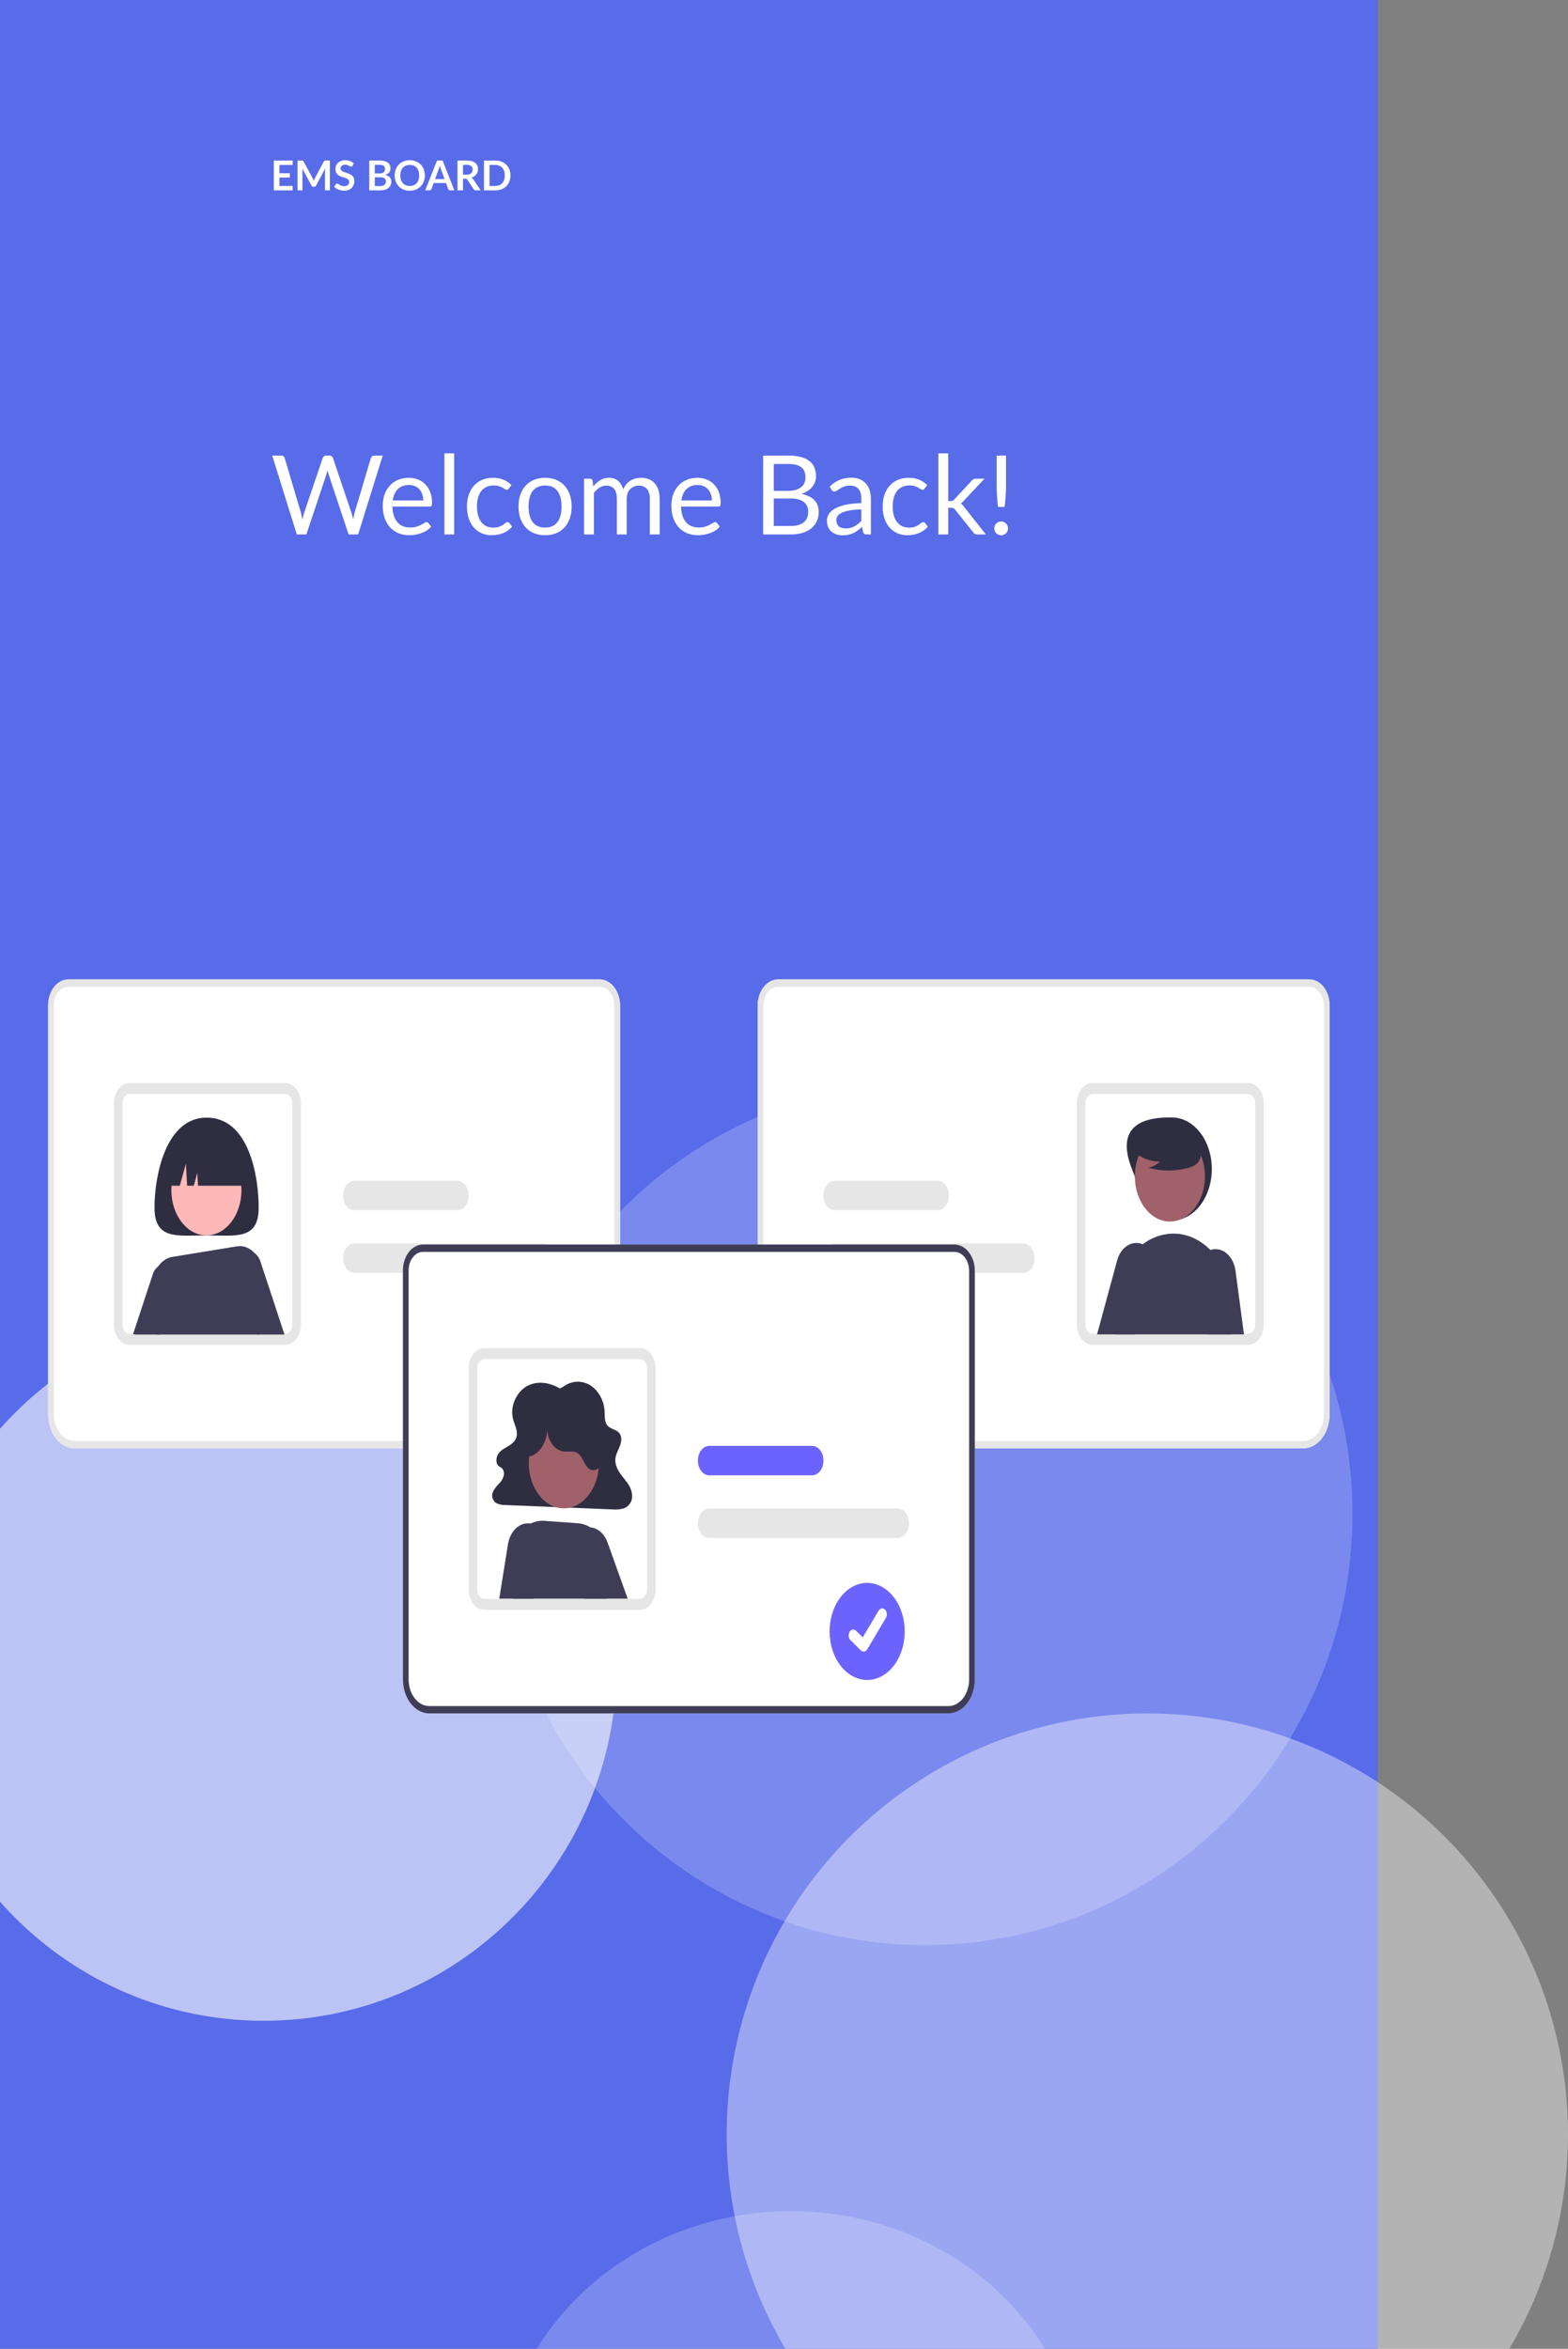 <svg width="684" height="1024" viewBox="0 0 684 1024" fill="none" xmlns="http://www.w3.org/2000/svg">
<rect x="0" y="0" width="684" height="1024" fill="#808080" stroke="none"/>
<path d="M125.879 71.912V75.521H130.433V77.384H125.879V81.065H131.657V83H123.449V69.986H131.657V71.912H125.879ZM147.915 69.986V83H145.782V74.594C145.782 74.258 145.8 73.895 145.836 73.505L141.903 80.894C141.717 81.248 141.432 81.425 141.048 81.425H140.706C140.322 81.425 140.037 81.248 139.851 80.894L135.873 73.478C135.891 73.676 135.906 73.871 135.918 74.063C135.93 74.255 135.936 74.432 135.936 74.594V83H133.803V69.986H135.63C135.738 69.986 135.831 69.989 135.909 69.995C135.987 70.001 136.056 70.016 136.116 70.04C136.182 70.064 136.239 70.103 136.287 70.157C136.341 70.211 136.392 70.283 136.44 70.373L140.337 77.6C140.439 77.792 140.532 77.99 140.616 78.194C140.706 78.398 140.793 78.608 140.877 78.824C140.961 78.602 141.048 78.389 141.138 78.185C141.228 77.975 141.324 77.774 141.426 77.582L145.269 70.373C145.317 70.283 145.368 70.211 145.422 70.157C145.476 70.103 145.533 70.064 145.593 70.04C145.659 70.016 145.731 70.001 145.809 69.995C145.887 69.989 145.98 69.986 146.088 69.986H147.915ZM157.748 72.353C157.676 72.479 157.598 72.572 157.514 72.632C157.436 72.686 157.337 72.713 157.217 72.713C157.091 72.713 156.953 72.668 156.803 72.578C156.659 72.482 156.485 72.377 156.281 72.263C156.077 72.149 155.837 72.047 155.561 71.957C155.291 71.861 154.97 71.813 154.598 71.813C154.262 71.813 153.968 71.855 153.716 71.939C153.464 72.017 153.251 72.128 153.077 72.272C152.909 72.416 152.783 72.59 152.699 72.794C152.615 72.992 152.573 73.211 152.573 73.451C152.573 73.757 152.657 74.012 152.825 74.216C152.999 74.42 153.227 74.594 153.509 74.738C153.791 74.882 154.112 75.011 154.472 75.125C154.832 75.239 155.201 75.362 155.579 75.494C155.957 75.62 156.326 75.77 156.686 75.944C157.046 76.112 157.367 76.328 157.649 76.592C157.931 76.85 158.156 77.168 158.324 77.546C158.498 77.924 158.585 78.383 158.585 78.923C158.585 79.511 158.483 80.063 158.279 80.579C158.081 81.089 157.787 81.536 157.397 81.92C157.013 82.298 156.542 82.598 155.984 82.82C155.426 83.036 154.787 83.144 154.067 83.144C153.653 83.144 153.245 83.102 152.843 83.018C152.441 82.94 152.054 82.826 151.682 82.676C151.316 82.526 150.971 82.346 150.647 82.136C150.323 81.926 150.035 81.692 149.783 81.434L150.494 80.273C150.554 80.189 150.632 80.12 150.728 80.066C150.824 80.006 150.926 79.976 151.034 79.976C151.184 79.976 151.346 80.039 151.52 80.165C151.694 80.285 151.901 80.42 152.141 80.57C152.381 80.72 152.66 80.858 152.978 80.984C153.302 81.104 153.689 81.164 154.139 81.164C154.829 81.164 155.363 81.002 155.741 80.678C156.119 80.348 156.308 79.877 156.308 79.265C156.308 78.923 156.221 78.644 156.047 78.428C155.879 78.212 155.654 78.032 155.372 77.888C155.09 77.738 154.769 77.612 154.409 77.51C154.049 77.408 153.683 77.297 153.311 77.177C152.939 77.057 152.573 76.913 152.213 76.745C151.853 76.577 151.532 76.358 151.25 76.088C150.968 75.818 150.74 75.482 150.566 75.08C150.398 74.672 150.314 74.171 150.314 73.577C150.314 73.103 150.407 72.641 150.593 72.191C150.785 71.741 151.061 71.342 151.421 70.994C151.781 70.646 152.225 70.367 152.753 70.157C153.281 69.947 153.887 69.842 154.571 69.842C155.339 69.842 156.047 69.962 156.695 70.202C157.343 70.442 157.895 70.778 158.351 71.21L157.748 72.353ZM169.943 81.11C170.393 81.11 170.771 81.056 171.077 80.948C171.383 80.84 171.626 80.696 171.806 80.516C171.992 80.336 172.124 80.126 172.202 79.886C172.286 79.646 172.328 79.391 172.328 79.121C172.328 78.839 172.283 78.587 172.193 78.365C172.103 78.137 171.962 77.945 171.77 77.789C171.578 77.627 171.329 77.504 171.023 77.42C170.723 77.336 170.36 77.294 169.934 77.294H167.495V81.11H169.943ZM167.495 71.858V75.62H169.421C170.249 75.62 170.873 75.47 171.293 75.17C171.719 74.87 171.932 74.393 171.932 73.739C171.932 73.061 171.74 72.578 171.356 72.29C170.972 72.002 170.372 71.858 169.556 71.858H167.495ZM169.556 69.986C170.408 69.986 171.137 70.067 171.743 70.229C172.349 70.391 172.844 70.622 173.228 70.922C173.618 71.222 173.903 71.585 174.083 72.011C174.263 72.437 174.353 72.917 174.353 73.451C174.353 73.757 174.308 74.051 174.218 74.333C174.128 74.609 173.987 74.87 173.795 75.116C173.609 75.356 173.369 75.575 173.075 75.773C172.787 75.971 172.442 76.139 172.04 76.277C173.828 76.679 174.722 77.645 174.722 79.175C174.722 79.727 174.617 80.237 174.407 80.705C174.197 81.173 173.891 81.578 173.489 81.92C173.087 82.256 172.592 82.52 172.004 82.712C171.416 82.904 170.744 83 169.988 83H165.074V69.986H169.556ZM189.333 76.493C189.333 77.447 189.174 78.332 188.856 79.148C188.544 79.958 188.1 80.66 187.524 81.254C186.948 81.848 186.255 82.313 185.445 82.649C184.635 82.979 183.735 83.144 182.745 83.144C181.761 83.144 180.864 82.979 180.054 82.649C179.244 82.313 178.548 81.848 177.966 81.254C177.39 80.66 176.943 79.958 176.625 79.148C176.307 78.332 176.148 77.447 176.148 76.493C176.148 75.539 176.307 74.657 176.625 73.847C176.943 73.031 177.39 72.326 177.966 71.732C178.548 71.138 179.244 70.676 180.054 70.346C180.864 70.01 181.761 69.842 182.745 69.842C183.405 69.842 184.026 69.92 184.608 70.076C185.19 70.226 185.724 70.442 186.21 70.724C186.696 71 187.131 71.339 187.515 71.741C187.905 72.137 188.235 72.581 188.505 73.073C188.775 73.565 188.979 74.099 189.117 74.675C189.261 75.251 189.333 75.857 189.333 76.493ZM186.858 76.493C186.858 75.779 186.762 75.14 186.57 74.576C186.378 74.006 186.105 73.523 185.751 73.127C185.397 72.731 184.965 72.428 184.455 72.218C183.951 72.008 183.381 71.903 182.745 71.903C182.109 71.903 181.536 72.008 181.026 72.218C180.522 72.428 180.09 72.731 179.73 73.127C179.376 73.523 179.103 74.006 178.911 74.576C178.719 75.14 178.623 75.779 178.623 76.493C178.623 77.207 178.719 77.849 178.911 78.419C179.103 78.983 179.376 79.463 179.73 79.859C180.09 80.249 180.522 80.549 181.026 80.759C181.536 80.969 182.109 81.074 182.745 81.074C183.381 81.074 183.951 80.969 184.455 80.759C184.965 80.549 185.397 80.249 185.751 79.859C186.105 79.463 186.378 78.983 186.57 78.419C186.762 77.849 186.858 77.207 186.858 76.493ZM197.93 78.086L196.346 73.757C196.268 73.565 196.187 73.337 196.103 73.073C196.019 72.809 195.935 72.524 195.851 72.218C195.773 72.524 195.692 72.812 195.608 73.082C195.524 73.346 195.443 73.577 195.365 73.775L193.79 78.086H197.93ZM202.205 83H200.333C200.123 83 199.952 82.949 199.82 82.847C199.688 82.739 199.589 82.607 199.523 82.451L198.551 79.796H193.16L192.188 82.451C192.14 82.589 192.047 82.715 191.909 82.829C191.771 82.943 191.6 83 191.396 83H189.506L194.627 69.986H197.093L202.205 83ZM207.486 76.178C207.942 76.178 208.338 76.121 208.674 76.007C209.016 75.893 209.295 75.737 209.511 75.539C209.733 75.335 209.898 75.095 210.006 74.819C210.114 74.543 210.168 74.24 210.168 73.91C210.168 73.25 209.949 72.743 209.511 72.389C209.079 72.035 208.416 71.858 207.522 71.858H205.974V76.178H207.486ZM213.714 83H211.527C211.113 83 210.813 82.838 210.627 82.514L207.891 78.347C207.789 78.191 207.675 78.08 207.549 78.014C207.429 77.948 207.249 77.915 207.009 77.915H205.974V83H203.553V69.986H207.522C208.404 69.986 209.16 70.079 209.79 70.265C210.426 70.445 210.945 70.7 211.347 71.03C211.755 71.36 212.055 71.756 212.247 72.218C212.439 72.674 212.535 73.178 212.535 73.73C212.535 74.168 212.469 74.582 212.337 74.972C212.211 75.362 212.025 75.716 211.779 76.034C211.539 76.352 211.239 76.631 210.879 76.871C210.525 77.111 210.12 77.3 209.664 77.438C209.82 77.528 209.964 77.636 210.096 77.762C210.228 77.882 210.348 78.026 210.456 78.194L213.714 83ZM226.675 76.493C226.675 77.447 226.516 78.323 226.198 79.121C225.88 79.919 225.433 80.606 224.857 81.182C224.281 81.758 223.588 82.205 222.778 82.523C221.968 82.841 221.068 83 220.078 83H215.119V69.986H220.078C221.068 69.986 221.968 70.148 222.778 70.472C223.588 70.79 224.281 71.237 224.857 71.813C225.433 72.383 225.88 73.067 226.198 73.865C226.516 74.663 226.675 75.539 226.675 76.493ZM224.191 76.493C224.191 75.779 224.095 75.14 223.903 74.576C223.717 74.006 223.444 73.526 223.084 73.136C222.73 72.74 222.298 72.437 221.788 72.227C221.284 72.017 220.714 71.912 220.078 71.912H217.549V81.074H220.078C220.714 81.074 221.284 80.969 221.788 80.759C222.298 80.549 222.73 80.249 223.084 79.859C223.444 79.463 223.717 78.983 223.903 78.419C224.095 77.849 224.191 77.207 224.191 76.493Z" fill="white"/>
<rect width="601" height="1024" fill="#586BE9"/>
<path d="M121.879 71.912V75.521H126.433V77.384H121.879V81.065H127.657V83H119.449V69.986H127.657V71.912H121.879ZM143.915 69.986V83H141.782V74.594C141.782 74.258 141.8 73.895 141.836 73.505L137.903 80.894C137.717 81.248 137.432 81.425 137.048 81.425H136.706C136.322 81.425 136.037 81.248 135.851 80.894L131.873 73.478C131.891 73.676 131.906 73.871 131.918 74.063C131.93 74.255 131.936 74.432 131.936 74.594V83H129.803V69.986H131.63C131.738 69.986 131.831 69.989 131.909 69.995C131.987 70.001 132.056 70.016 132.116 70.04C132.182 70.064 132.239 70.103 132.287 70.157C132.341 70.211 132.392 70.283 132.44 70.373L136.337 77.6C136.439 77.792 136.532 77.99 136.616 78.194C136.706 78.398 136.793 78.608 136.877 78.824C136.961 78.602 137.048 78.389 137.138 78.185C137.228 77.975 137.324 77.774 137.426 77.582L141.269 70.373C141.317 70.283 141.368 70.211 141.422 70.157C141.476 70.103 141.533 70.064 141.593 70.04C141.659 70.016 141.731 70.001 141.809 69.995C141.887 69.989 141.98 69.986 142.088 69.986H143.915ZM153.748 72.353C153.676 72.479 153.598 72.572 153.514 72.632C153.436 72.686 153.337 72.713 153.217 72.713C153.091 72.713 152.953 72.668 152.803 72.578C152.659 72.482 152.485 72.377 152.281 72.263C152.077 72.149 151.837 72.047 151.561 71.957C151.291 71.861 150.97 71.813 150.598 71.813C150.262 71.813 149.968 71.855 149.716 71.939C149.464 72.017 149.251 72.128 149.077 72.272C148.909 72.416 148.783 72.59 148.699 72.794C148.615 72.992 148.573 73.211 148.573 73.451C148.573 73.757 148.657 74.012 148.825 74.216C148.999 74.42 149.227 74.594 149.509 74.738C149.791 74.882 150.112 75.011 150.472 75.125C150.832 75.239 151.201 75.362 151.579 75.494C151.957 75.62 152.326 75.77 152.686 75.944C153.046 76.112 153.367 76.328 153.649 76.592C153.931 76.85 154.156 77.168 154.324 77.546C154.498 77.924 154.585 78.383 154.585 78.923C154.585 79.511 154.483 80.063 154.279 80.579C154.081 81.089 153.787 81.536 153.397 81.92C153.013 82.298 152.542 82.598 151.984 82.82C151.426 83.036 150.787 83.144 150.067 83.144C149.653 83.144 149.245 83.102 148.843 83.018C148.441 82.94 148.054 82.826 147.682 82.676C147.316 82.526 146.971 82.346 146.647 82.136C146.323 81.926 146.035 81.692 145.783 81.434L146.494 80.273C146.554 80.189 146.632 80.12 146.728 80.066C146.824 80.006 146.926 79.976 147.034 79.976C147.184 79.976 147.346 80.039 147.52 80.165C147.694 80.285 147.901 80.42 148.141 80.57C148.381 80.72 148.66 80.858 148.978 80.984C149.302 81.104 149.689 81.164 150.139 81.164C150.829 81.164 151.363 81.002 151.741 80.678C152.119 80.348 152.308 79.877 152.308 79.265C152.308 78.923 152.221 78.644 152.047 78.428C151.879 78.212 151.654 78.032 151.372 77.888C151.09 77.738 150.769 77.612 150.409 77.51C150.049 77.408 149.683 77.297 149.311 77.177C148.939 77.057 148.573 76.913 148.213 76.745C147.853 76.577 147.532 76.358 147.25 76.088C146.968 75.818 146.74 75.482 146.566 75.08C146.398 74.672 146.314 74.171 146.314 73.577C146.314 73.103 146.407 72.641 146.593 72.191C146.785 71.741 147.061 71.342 147.421 70.994C147.781 70.646 148.225 70.367 148.753 70.157C149.281 69.947 149.887 69.842 150.571 69.842C151.339 69.842 152.047 69.962 152.695 70.202C153.343 70.442 153.895 70.778 154.351 71.21L153.748 72.353ZM165.943 81.11C166.393 81.11 166.771 81.056 167.077 80.948C167.383 80.84 167.626 80.696 167.806 80.516C167.992 80.336 168.124 80.126 168.202 79.886C168.286 79.646 168.328 79.391 168.328 79.121C168.328 78.839 168.283 78.587 168.193 78.365C168.103 78.137 167.962 77.945 167.77 77.789C167.578 77.627 167.329 77.504 167.023 77.42C166.723 77.336 166.36 77.294 165.934 77.294H163.495V81.11H165.943ZM163.495 71.858V75.62H165.421C166.249 75.62 166.873 75.47 167.293 75.17C167.719 74.87 167.932 74.393 167.932 73.739C167.932 73.061 167.74 72.578 167.356 72.29C166.972 72.002 166.372 71.858 165.556 71.858H163.495ZM165.556 69.986C166.408 69.986 167.137 70.067 167.743 70.229C168.349 70.391 168.844 70.622 169.228 70.922C169.618 71.222 169.903 71.585 170.083 72.011C170.263 72.437 170.353 72.917 170.353 73.451C170.353 73.757 170.308 74.051 170.218 74.333C170.128 74.609 169.987 74.87 169.795 75.116C169.609 75.356 169.369 75.575 169.075 75.773C168.787 75.971 168.442 76.139 168.04 76.277C169.828 76.679 170.722 77.645 170.722 79.175C170.722 79.727 170.617 80.237 170.407 80.705C170.197 81.173 169.891 81.578 169.489 81.92C169.087 82.256 168.592 82.52 168.004 82.712C167.416 82.904 166.744 83 165.988 83H161.074V69.986H165.556ZM185.333 76.493C185.333 77.447 185.174 78.332 184.856 79.148C184.544 79.958 184.1 80.66 183.524 81.254C182.948 81.848 182.255 82.313 181.445 82.649C180.635 82.979 179.735 83.144 178.745 83.144C177.761 83.144 176.864 82.979 176.054 82.649C175.244 82.313 174.548 81.848 173.966 81.254C173.39 80.66 172.943 79.958 172.625 79.148C172.307 78.332 172.148 77.447 172.148 76.493C172.148 75.539 172.307 74.657 172.625 73.847C172.943 73.031 173.39 72.326 173.966 71.732C174.548 71.138 175.244 70.676 176.054 70.346C176.864 70.01 177.761 69.842 178.745 69.842C179.405 69.842 180.026 69.92 180.608 70.076C181.19 70.226 181.724 70.442 182.21 70.724C182.696 71 183.131 71.339 183.515 71.741C183.905 72.137 184.235 72.581 184.505 73.073C184.775 73.565 184.979 74.099 185.117 74.675C185.261 75.251 185.333 75.857 185.333 76.493ZM182.858 76.493C182.858 75.779 182.762 75.14 182.57 74.576C182.378 74.006 182.105 73.523 181.751 73.127C181.397 72.731 180.965 72.428 180.455 72.218C179.951 72.008 179.381 71.903 178.745 71.903C178.109 71.903 177.536 72.008 177.026 72.218C176.522 72.428 176.09 72.731 175.73 73.127C175.376 73.523 175.103 74.006 174.911 74.576C174.719 75.14 174.623 75.779 174.623 76.493C174.623 77.207 174.719 77.849 174.911 78.419C175.103 78.983 175.376 79.463 175.73 79.859C176.09 80.249 176.522 80.549 177.026 80.759C177.536 80.969 178.109 81.074 178.745 81.074C179.381 81.074 179.951 80.969 180.455 80.759C180.965 80.549 181.397 80.249 181.751 79.859C182.105 79.463 182.378 78.983 182.57 78.419C182.762 77.849 182.858 77.207 182.858 76.493ZM193.93 78.086L192.346 73.757C192.268 73.565 192.187 73.337 192.103 73.073C192.019 72.809 191.935 72.524 191.851 72.218C191.773 72.524 191.692 72.812 191.608 73.082C191.524 73.346 191.443 73.577 191.365 73.775L189.79 78.086H193.93ZM198.205 83H196.333C196.123 83 195.952 82.949 195.82 82.847C195.688 82.739 195.589 82.607 195.523 82.451L194.551 79.796H189.16L188.188 82.451C188.14 82.589 188.047 82.715 187.909 82.829C187.771 82.943 187.6 83 187.396 83H185.506L190.627 69.986H193.093L198.205 83ZM203.486 76.178C203.942 76.178 204.338 76.121 204.674 76.007C205.016 75.893 205.295 75.737 205.511 75.539C205.733 75.335 205.898 75.095 206.006 74.819C206.114 74.543 206.168 74.24 206.168 73.91C206.168 73.25 205.949 72.743 205.511 72.389C205.079 72.035 204.416 71.858 203.522 71.858H201.974V76.178H203.486ZM209.714 83H207.527C207.113 83 206.813 82.838 206.627 82.514L203.891 78.347C203.789 78.191 203.675 78.08 203.549 78.014C203.429 77.948 203.249 77.915 203.009 77.915H201.974V83H199.553V69.986H203.522C204.404 69.986 205.16 70.079 205.79 70.265C206.426 70.445 206.945 70.7 207.347 71.03C207.755 71.36 208.055 71.756 208.247 72.218C208.439 72.674 208.535 73.178 208.535 73.73C208.535 74.168 208.469 74.582 208.337 74.972C208.211 75.362 208.025 75.716 207.779 76.034C207.539 76.352 207.239 76.631 206.879 76.871C206.525 77.111 206.12 77.3 205.664 77.438C205.82 77.528 205.964 77.636 206.096 77.762C206.228 77.882 206.348 78.026 206.456 78.194L209.714 83ZM222.675 76.493C222.675 77.447 222.516 78.323 222.198 79.121C221.88 79.919 221.433 80.606 220.857 81.182C220.281 81.758 219.588 82.205 218.778 82.523C217.968 82.841 217.068 83 216.078 83H211.119V69.986H216.078C217.068 69.986 217.968 70.148 218.778 70.472C219.588 70.79 220.281 71.237 220.857 71.813C221.433 72.383 221.88 73.067 222.198 73.865C222.516 74.663 222.675 75.539 222.675 76.493ZM220.191 76.493C220.191 75.779 220.095 75.14 219.903 74.576C219.717 74.006 219.444 73.526 219.084 73.136C218.73 72.74 218.298 72.437 217.788 72.227C217.284 72.017 216.714 71.912 216.078 71.912H213.549V81.074H216.078C216.714 81.074 217.284 80.969 217.788 80.759C218.298 80.549 218.73 80.249 219.084 79.859C219.444 79.463 219.717 78.983 219.903 78.419C220.095 77.849 220.191 77.207 220.191 76.493Z" fill="white"/>
<circle opacity="0.4" cx="500.5" cy="930.5" r="183.5" fill="white"/>
<path opacity="0.2" d="M473 1084C473 1150.27 415.692 1204 345 1204C274.308 1204 217 1150.27 217 1084C217 1017.73 274.308 964 345 964C415.692 964 473 1017.73 473 1084Z" fill="white"/>
<path opacity="0.6" d="M269 726C269 811.604 200.052 881 115 881C29.948 881 -39 811.604 -39 726C-39 640.396 29.948 571 115 571C200.052 571 269 640.396 269 726Z" fill="white"/>
<path opacity="0.2" d="M590 660C590 763.83 506.501 848 403.5 848C300.499 848 217 763.83 217 660C217 556.17 300.499 472 403.5 472C506.501 472 590 556.17 590 660Z" fill="white"/>
<path d="M166.96 198.608L156.232 233H152.056L143.344 206.768C143.264 206.512 143.184 206.24 143.104 205.952C143.04 205.664 142.968 205.36 142.888 205.04C142.808 205.36 142.728 205.664 142.648 205.952C142.568 206.24 142.488 206.512 142.408 206.768L133.648 233H129.472L118.744 198.608H122.608C123.024 198.608 123.368 198.712 123.64 198.92C123.928 199.128 124.112 199.392 124.192 199.712L131.296 223.616C131.408 224.048 131.512 224.512 131.608 225.008C131.72 225.504 131.824 226.032 131.92 226.592C132.032 226.032 132.144 225.504 132.256 225.008C132.384 224.496 132.52 224.032 132.664 223.616L140.752 199.712C140.848 199.44 141.032 199.192 141.304 198.968C141.592 198.728 141.936 198.608 142.336 198.608H143.68C144.096 198.608 144.432 198.712 144.688 198.92C144.944 199.128 145.136 199.392 145.264 199.712L153.328 223.616C153.472 224.032 153.6 224.48 153.712 224.96C153.84 225.44 153.96 225.944 154.072 226.472C154.152 225.944 154.24 225.44 154.336 224.96C154.432 224.48 154.536 224.032 154.648 223.616L161.776 199.712C161.856 199.424 162.032 199.168 162.304 198.944C162.592 198.72 162.936 198.608 163.336 198.608H166.96ZM184.625 218.192C184.625 217.2 184.481 216.296 184.193 215.48C183.921 214.648 183.513 213.936 182.969 213.344C182.441 212.736 181.793 212.272 181.025 211.952C180.257 211.616 179.385 211.448 178.409 211.448C176.361 211.448 174.737 212.048 173.537 213.248C172.353 214.432 171.617 216.08 171.329 218.192H184.625ZM188.081 229.592C187.553 230.232 186.921 230.792 186.185 231.272C185.449 231.736 184.657 232.12 183.809 232.424C182.977 232.728 182.113 232.952 181.217 233.096C180.321 233.256 179.433 233.336 178.553 233.336C176.873 233.336 175.321 233.056 173.897 232.496C172.489 231.92 171.265 231.088 170.225 230C169.201 228.896 168.401 227.536 167.825 225.92C167.249 224.304 166.961 222.448 166.961 220.352C166.961 218.656 167.217 217.072 167.729 215.6C168.257 214.128 169.009 212.856 169.985 211.784C170.961 210.696 172.153 209.848 173.561 209.24C174.969 208.616 176.553 208.304 178.313 208.304C179.769 208.304 181.113 208.552 182.345 209.048C183.593 209.528 184.665 210.232 185.561 211.16C186.473 212.072 187.185 213.208 187.697 214.568C188.209 215.912 188.465 217.448 188.465 219.176C188.465 219.848 188.393 220.296 188.249 220.52C188.105 220.744 187.833 220.856 187.433 220.856H171.185C171.233 222.392 171.441 223.728 171.809 224.864C172.193 226 172.721 226.952 173.393 227.72C174.065 228.472 174.865 229.04 175.793 229.424C176.721 229.792 177.761 229.976 178.913 229.976C179.985 229.976 180.905 229.856 181.673 229.616C182.457 229.36 183.129 229.088 183.689 228.8C184.249 228.512 184.713 228.248 185.081 228.008C185.465 227.752 185.793 227.624 186.065 227.624C186.417 227.624 186.689 227.76 186.881 228.032L188.081 229.592ZM198.128 197.648V233H193.856V197.648H198.128ZM221.976 213.008C221.848 213.184 221.72 213.32 221.592 213.416C221.464 213.512 221.288 213.56 221.064 213.56C220.824 213.56 220.56 213.464 220.272 213.272C219.984 213.064 219.624 212.84 219.192 212.6C218.776 212.36 218.256 212.144 217.632 211.952C217.024 211.744 216.272 211.64 215.376 211.64C214.176 211.64 213.12 211.856 212.208 212.288C211.296 212.704 210.528 213.312 209.904 214.112C209.296 214.912 208.832 215.88 208.512 217.016C208.208 218.152 208.056 219.424 208.056 220.832C208.056 222.304 208.224 223.616 208.56 224.768C208.896 225.904 209.368 226.864 209.976 227.648C210.6 228.416 211.344 229.008 212.208 229.424C213.088 229.824 214.072 230.024 215.16 230.024C216.2 230.024 217.056 229.904 217.728 229.664C218.4 229.408 218.952 229.128 219.384 228.824C219.832 228.52 220.2 228.248 220.488 228.008C220.792 227.752 221.088 227.624 221.376 227.624C221.728 227.624 222 227.76 222.192 228.032L223.392 229.592C222.864 230.248 222.264 230.808 221.592 231.272C220.92 231.736 220.192 232.128 219.408 232.448C218.64 232.752 217.832 232.976 216.984 233.12C216.136 233.264 215.272 233.336 214.392 233.336C212.872 233.336 211.456 233.056 210.144 232.496C208.848 231.936 207.72 231.128 206.76 230.072C205.8 229 205.048 227.688 204.504 226.136C203.96 224.584 203.688 222.816 203.688 220.832C203.688 219.024 203.936 217.352 204.432 215.816C204.944 214.28 205.68 212.96 206.64 211.856C207.616 210.736 208.808 209.864 210.216 209.24C211.64 208.616 213.272 208.304 215.112 208.304C216.824 208.304 218.328 208.584 219.624 209.144C220.936 209.688 222.096 210.464 223.104 211.472L221.976 213.008ZM237.804 208.304C239.58 208.304 241.18 208.6 242.604 209.192C244.028 209.784 245.244 210.624 246.252 211.712C247.26 212.8 248.028 214.12 248.556 215.672C249.1 217.208 249.372 218.928 249.372 220.832C249.372 222.752 249.1 224.48 248.556 226.016C248.028 227.552 247.26 228.864 246.252 229.952C245.244 231.04 244.028 231.88 242.604 232.472C241.18 233.048 239.58 233.336 237.804 233.336C236.012 233.336 234.396 233.048 232.956 232.472C231.532 231.88 230.316 231.04 229.308 229.952C228.3 228.864 227.524 227.552 226.98 226.016C226.452 224.48 226.188 222.752 226.188 220.832C226.188 218.928 226.452 217.208 226.98 215.672C227.524 214.12 228.3 212.8 229.308 211.712C230.316 210.624 231.532 209.784 232.956 209.192C234.396 208.6 236.012 208.304 237.804 208.304ZM237.804 230C240.204 230 241.996 229.2 243.18 227.6C244.364 225.984 244.956 223.736 244.956 220.856C244.956 217.96 244.364 215.704 243.18 214.088C241.996 212.472 240.204 211.664 237.804 211.664C236.588 211.664 235.524 211.872 234.612 212.288C233.716 212.704 232.964 213.304 232.356 214.088C231.764 214.872 231.316 215.84 231.012 216.992C230.724 218.128 230.58 219.416 230.58 220.856C230.58 223.736 231.172 225.984 232.356 227.6C233.556 229.2 235.372 230 237.804 230ZM254.79 233V208.688H257.358C257.966 208.688 258.342 208.984 258.486 209.576L258.798 212.072C259.694 210.968 260.702 210.064 261.822 209.36C262.942 208.656 264.238 208.304 265.71 208.304C267.342 208.304 268.662 208.76 269.67 209.672C270.694 210.584 271.43 211.816 271.878 213.368C272.23 212.488 272.678 211.728 273.222 211.088C273.782 210.448 274.406 209.92 275.094 209.504C275.782 209.088 276.51 208.784 277.278 208.592C278.062 208.4 278.854 208.304 279.654 208.304C280.934 208.304 282.07 208.512 283.062 208.928C284.07 209.328 284.918 209.92 285.606 210.704C286.31 211.488 286.846 212.456 287.214 213.608C287.582 214.744 287.766 216.048 287.766 217.52V233H283.47V217.52C283.47 215.616 283.054 214.176 282.222 213.2C281.39 212.208 280.19 211.712 278.622 211.712C277.918 211.712 277.246 211.84 276.606 212.096C275.982 212.336 275.43 212.696 274.95 213.176C274.47 213.656 274.086 214.264 273.798 215C273.526 215.72 273.39 216.56 273.39 217.52V233H269.094V217.52C269.094 215.568 268.702 214.112 267.918 213.152C267.134 212.192 265.99 211.712 264.486 211.712C263.43 211.712 262.454 212 261.558 212.576C260.662 213.136 259.838 213.904 259.086 214.88V233H254.79ZM310.531 218.192C310.531 217.2 310.387 216.296 310.099 215.48C309.827 214.648 309.419 213.936 308.875 213.344C308.347 212.736 307.699 212.272 306.931 211.952C306.163 211.616 305.291 211.448 304.315 211.448C302.267 211.448 300.643 212.048 299.443 213.248C298.259 214.432 297.523 216.08 297.235 218.192H310.531ZM313.987 229.592C313.459 230.232 312.827 230.792 312.091 231.272C311.355 231.736 310.563 232.12 309.715 232.424C308.883 232.728 308.019 232.952 307.123 233.096C306.227 233.256 305.339 233.336 304.459 233.336C302.779 233.336 301.227 233.056 299.803 232.496C298.395 231.92 297.171 231.088 296.131 230C295.107 228.896 294.307 227.536 293.731 225.92C293.155 224.304 292.867 222.448 292.867 220.352C292.867 218.656 293.123 217.072 293.635 215.6C294.163 214.128 294.915 212.856 295.891 211.784C296.867 210.696 298.059 209.848 299.467 209.24C300.875 208.616 302.459 208.304 304.219 208.304C305.675 208.304 307.019 208.552 308.251 209.048C309.499 209.528 310.571 210.232 311.467 211.16C312.379 212.072 313.091 213.208 313.603 214.568C314.115 215.912 314.371 217.448 314.371 219.176C314.371 219.848 314.299 220.296 314.155 220.52C314.011 220.744 313.739 220.856 313.339 220.856H297.091C297.139 222.392 297.347 223.728 297.715 224.864C298.099 226 298.627 226.952 299.299 227.72C299.971 228.472 300.771 229.04 301.699 229.424C302.627 229.792 303.667 229.976 304.819 229.976C305.891 229.976 306.811 229.856 307.579 229.616C308.363 229.36 309.035 229.088 309.595 228.8C310.155 228.512 310.619 228.248 310.987 228.008C311.371 227.752 311.699 227.624 311.971 227.624C312.323 227.624 312.595 227.76 312.787 228.032L313.987 229.592ZM344.98 229.304C346.308 229.304 347.452 229.152 348.412 228.848C349.372 228.544 350.156 228.12 350.764 227.576C351.388 227.016 351.844 226.36 352.132 225.608C352.42 224.84 352.564 224 352.564 223.088C352.564 221.312 351.932 219.912 350.668 218.888C349.404 217.848 347.508 217.328 344.98 217.328H337.54V229.304H344.98ZM337.54 202.28V214.016H343.684C344.996 214.016 346.132 213.872 347.092 213.584C348.068 213.296 348.868 212.896 349.492 212.384C350.132 211.872 350.604 211.256 350.908 210.536C351.212 209.8 351.364 209 351.364 208.136C351.364 206.104 350.756 204.624 349.54 203.696C348.324 202.752 346.436 202.28 343.876 202.28H337.54ZM343.876 198.608C345.988 198.608 347.804 198.816 349.324 199.232C350.86 199.648 352.116 200.24 353.092 201.008C354.084 201.776 354.812 202.72 355.276 203.84C355.74 204.944 355.972 206.192 355.972 207.584C355.972 208.432 355.836 209.248 355.564 210.032C355.308 210.8 354.916 211.52 354.388 212.192C353.86 212.864 353.188 213.472 352.372 214.016C351.572 214.544 350.628 214.976 349.54 215.312C352.068 215.792 353.964 216.696 355.228 218.024C356.508 219.336 357.148 221.064 357.148 223.208C357.148 224.664 356.876 225.992 356.332 227.192C355.804 228.392 355.02 229.424 353.98 230.288C352.956 231.152 351.692 231.824 350.188 232.304C348.684 232.768 346.972 233 345.052 233H332.908V198.608H343.876ZM375.732 222.056C373.764 222.12 372.084 222.28 370.692 222.536C369.316 222.776 368.188 223.096 367.308 223.496C366.444 223.896 365.812 224.368 365.412 224.912C365.028 225.456 364.836 226.064 364.836 226.736C364.836 227.376 364.94 227.928 365.148 228.392C365.356 228.856 365.636 229.24 365.988 229.544C366.356 229.832 366.78 230.048 367.26 230.192C367.756 230.32 368.284 230.384 368.844 230.384C369.596 230.384 370.284 230.312 370.908 230.168C371.532 230.008 372.116 229.784 372.66 229.496C373.22 229.208 373.748 228.864 374.244 228.464C374.756 228.064 375.252 227.608 375.732 227.096V222.056ZM361.932 212.12C363.276 210.824 364.724 209.856 366.276 209.216C367.828 208.576 369.548 208.256 371.436 208.256C372.796 208.256 374.004 208.48 375.06 208.928C376.116 209.376 377.004 210 377.724 210.8C378.444 211.6 378.988 212.568 379.356 213.704C379.724 214.84 379.908 216.088 379.908 217.448V233H378.012C377.596 233 377.276 232.936 377.052 232.808C376.828 232.664 376.652 232.392 376.524 231.992L376.044 229.688C375.404 230.28 374.78 230.808 374.172 231.272C373.564 231.72 372.924 232.104 372.252 232.424C371.58 232.728 370.86 232.96 370.092 233.12C369.34 233.296 368.5 233.384 367.572 233.384C366.628 233.384 365.74 233.256 364.908 233C364.076 232.728 363.348 232.328 362.724 231.8C362.116 231.272 361.628 230.608 361.26 229.808C360.908 228.992 360.732 228.032 360.732 226.928C360.732 225.968 360.996 225.048 361.524 224.168C362.052 223.272 362.908 222.48 364.092 221.792C365.276 221.104 366.82 220.544 368.724 220.112C370.628 219.664 372.964 219.408 375.732 219.344V217.448C375.732 215.56 375.324 214.136 374.508 213.176C373.692 212.2 372.5 211.712 370.932 211.712C369.876 211.712 368.988 211.848 368.268 212.12C367.564 212.376 366.948 212.672 366.42 213.008C365.908 213.328 365.46 213.624 365.076 213.896C364.708 214.152 364.34 214.28 363.972 214.28C363.684 214.28 363.436 214.208 363.228 214.064C363.02 213.904 362.844 213.712 362.7 213.488L361.932 212.12ZM403.335 213.008C403.207 213.184 403.079 213.32 402.951 213.416C402.823 213.512 402.647 213.56 402.423 213.56C402.183 213.56 401.919 213.464 401.631 213.272C401.343 213.064 400.983 212.84 400.551 212.6C400.135 212.36 399.615 212.144 398.991 211.952C398.383 211.744 397.631 211.64 396.735 211.64C395.535 211.64 394.479 211.856 393.567 212.288C392.655 212.704 391.887 213.312 391.263 214.112C390.655 214.912 390.191 215.88 389.871 217.016C389.567 218.152 389.415 219.424 389.415 220.832C389.415 222.304 389.583 223.616 389.919 224.768C390.255 225.904 390.727 226.864 391.335 227.648C391.959 228.416 392.703 229.008 393.567 229.424C394.447 229.824 395.431 230.024 396.519 230.024C397.559 230.024 398.415 229.904 399.087 229.664C399.759 229.408 400.311 229.128 400.743 228.824C401.191 228.52 401.559 228.248 401.847 228.008C402.151 227.752 402.447 227.624 402.735 227.624C403.087 227.624 403.359 227.76 403.551 228.032L404.751 229.592C404.223 230.248 403.623 230.808 402.951 231.272C402.279 231.736 401.551 232.128 400.767 232.448C399.999 232.752 399.191 232.976 398.343 233.12C397.495 233.264 396.631 233.336 395.751 233.336C394.231 233.336 392.815 233.056 391.503 232.496C390.207 231.936 389.079 231.128 388.119 230.072C387.159 229 386.407 227.688 385.863 226.136C385.319 224.584 385.047 222.816 385.047 220.832C385.047 219.024 385.295 217.352 385.791 215.816C386.303 214.28 387.039 212.96 387.999 211.856C388.975 210.736 390.167 209.864 391.575 209.24C392.999 208.616 394.631 208.304 396.471 208.304C398.183 208.304 399.687 208.584 400.983 209.144C402.295 209.688 403.455 210.464 404.463 211.472L403.335 213.008ZM413.633 197.648V218.456H414.737C415.057 218.456 415.321 218.416 415.529 218.336C415.753 218.24 415.985 218.056 416.225 217.784L423.905 209.552C424.129 209.28 424.361 209.072 424.601 208.928C424.857 208.768 425.193 208.688 425.609 208.688H429.473L420.521 218.216C420.089 218.76 419.625 219.184 419.129 219.488C419.417 219.68 419.673 219.904 419.897 220.16C420.137 220.4 420.361 220.68 420.569 221L430.073 233H426.257C425.889 233 425.569 232.944 425.297 232.832C425.041 232.704 424.817 232.48 424.625 232.16L416.633 222.2C416.393 221.864 416.153 221.648 415.913 221.552C415.689 221.44 415.337 221.384 414.857 221.384H413.633V233H409.337V197.648H413.633ZM438.848 198.608V212.336C438.848 213.056 438.832 213.76 438.8 214.448C438.768 215.136 438.728 215.832 438.68 216.536C438.632 217.224 438.568 217.936 438.488 218.672C438.424 219.392 438.344 220.168 438.248 221H435.368C435.272 220.168 435.184 219.392 435.104 218.672C435.04 217.936 434.984 217.224 434.936 216.536C434.888 215.832 434.848 215.136 434.816 214.448C434.784 213.76 434.768 213.056 434.768 212.336V198.608H438.848ZM433.736 230.36C433.736 229.944 433.808 229.552 433.952 229.184C434.112 228.816 434.328 228.496 434.6 228.224C434.872 227.952 435.184 227.736 435.536 227.576C435.904 227.416 436.304 227.336 436.736 227.336C437.152 227.336 437.536 227.416 437.888 227.576C438.256 227.736 438.576 227.952 438.848 228.224C439.12 228.496 439.336 228.816 439.496 229.184C439.656 229.552 439.736 229.944 439.736 230.36C439.736 230.792 439.656 231.192 439.496 231.56C439.336 231.912 439.12 232.224 438.848 232.496C438.576 232.768 438.256 232.976 437.888 233.12C437.536 233.28 437.152 233.36 436.736 233.36C436.304 233.36 435.904 233.28 435.536 233.12C435.184 232.976 434.872 232.768 434.6 232.496C434.328 232.224 434.112 231.912 433.952 231.56C433.808 231.192 433.736 230.792 433.736 230.36Z" fill="white"/>
<g clip-path="url(#clip0)">
<path d="M258.978 631.437H32.515C29.462 631.432 26.535 629.867 24.376 627.083C22.218 624.3 21.003 620.526 21 616.59V438.306C21.003 435.309 21.927 432.435 23.571 430.315C25.215 428.196 27.444 427.003 29.769 427H261.594C263.953 427.003 266.215 428.213 267.883 430.364C269.551 432.515 270.49 435.432 270.492 438.474V616.59C270.489 620.526 269.275 624.3 267.116 627.083C264.957 629.867 262.03 631.432 258.978 631.437Z" fill="white"/>
<path d="M258.978 631.437H32.515C29.462 631.432 26.535 629.867 24.376 627.083C22.218 624.3 21.003 620.526 21 616.59V438.306C21.003 435.309 21.927 432.435 23.571 430.315C25.215 428.196 27.444 427.003 29.769 427H261.594C263.953 427.003 266.215 428.213 267.883 430.364C269.551 432.515 270.49 435.432 270.492 438.474V616.59C270.489 620.526 269.275 624.3 267.116 627.083C264.957 629.867 262.03 631.432 258.978 631.437ZM29.769 430.21C28.104 430.213 26.508 431.066 25.331 432.584C24.154 434.102 23.492 436.16 23.49 438.306V616.59C23.492 619.675 24.444 622.633 26.136 624.814C27.828 626.996 30.122 628.223 32.515 628.227H258.978C261.37 628.223 263.664 626.996 265.356 624.814C267.048 622.633 268 619.675 268.003 616.59V438.474C268.001 436.283 267.325 434.182 266.123 432.633C264.922 431.084 263.293 430.213 261.594 430.21H29.769Z" fill="#E6E6E6"/>
<path d="M124.392 586.298H56.535C54.875 586.295 53.272 585.515 52.024 584.104C50.776 582.692 49.967 580.745 49.748 578.623C49.706 578.241 49.687 577.856 49.689 577.47V480.967C49.691 478.626 50.413 476.382 51.696 474.727C52.98 473.072 54.72 472.141 56.535 472.139H124.392C126.207 472.141 127.948 473.072 129.231 474.727C130.515 476.382 131.237 478.626 131.239 480.967V577.47C131.237 579.81 130.515 582.054 129.231 583.709C127.948 585.364 126.207 586.295 124.392 586.298ZM56.535 476.954C55.71 476.955 54.919 477.378 54.336 478.131C53.752 478.883 53.424 479.903 53.423 480.967V577.47C53.422 577.635 53.43 577.8 53.447 577.963C53.542 578.934 53.908 579.826 54.477 580.474C55.045 581.121 55.777 581.48 56.535 581.483H124.392C125.217 581.481 126.008 581.058 126.592 580.306C127.175 579.554 127.503 578.534 127.504 577.47V480.967C127.503 479.903 127.175 478.883 126.592 478.131C126.008 477.378 125.217 476.955 124.392 476.954H56.535Z" fill="#E6E6E6"/>
<path d="M236.824 554.919H154.664C153.343 554.919 152.077 554.243 151.143 553.039C150.209 551.835 149.685 550.202 149.685 548.499C149.685 546.796 150.209 545.163 151.143 543.959C152.077 542.755 153.343 542.079 154.664 542.079H236.824C238.145 542.079 239.411 542.755 240.345 543.959C241.279 545.163 241.804 546.796 241.804 548.499C241.804 550.202 241.279 551.835 240.345 553.039C239.411 554.243 238.145 554.919 236.824 554.919Z" fill="#E6E6E6"/>
<path d="M199.479 527.633H154.664C153.343 527.633 152.077 526.957 151.143 525.753C150.209 524.549 149.685 522.916 149.685 521.213C149.685 519.51 150.209 517.877 151.143 516.673C152.077 515.469 153.343 514.793 154.664 514.793H199.479C200.799 514.793 202.066 515.469 203 516.673C203.934 517.877 204.458 519.51 204.458 521.213C204.458 522.916 203.934 524.549 203 525.753C202.066 526.957 200.799 527.633 199.479 527.633Z" fill="#E6E6E6"/>
<path d="M112.838 526.566C112.838 540.749 102.666 538.604 90.119 538.604C77.572 538.604 67.4 540.749 67.4 526.566C67.4 512.383 72.369 487.242 90.119 487.242C108.481 487.242 112.838 512.383 112.838 526.566Z" fill="#2F2E41"/>
<path d="M113.756 550.436C113.318 548.805 112.445 547.429 111.292 546.552C111.069 546.376 110.836 546.223 110.594 546.094C109.583 545.552 108.472 545.402 107.395 545.661C106.319 545.921 105.324 546.579 104.533 547.555C103.742 548.532 103.189 549.784 102.941 551.159C102.693 552.535 102.762 553.973 103.138 555.299L112.188 581.823H124.107L113.756 550.436Z" fill="#3F3D56"/>
<path d="M74.264 551.881C73.549 551.435 72.768 551.189 71.974 551.16C71.18 551.13 70.39 551.317 69.656 551.709C68.922 552.101 68.26 552.688 67.715 553.433C67.169 554.178 66.752 555.063 66.49 556.03L58.062 581.59C58.494 581.745 58.94 581.824 59.388 581.823H69.963L77.109 560.893C77.585 559.203 77.558 557.346 77.032 555.68C76.507 554.015 75.52 552.661 74.264 551.881Z" fill="#3F3D56"/>
<path d="M90.043 538.58C98.486 538.58 105.331 529.755 105.331 518.869C105.331 507.983 98.486 499.158 90.043 499.158C81.6 499.158 74.756 507.983 74.756 518.869C74.756 529.755 81.6 538.58 90.043 538.58Z" fill="#FFB8B8"/>
<path d="M111.559 546.865C111.472 546.76 111.385 546.648 111.291 546.552C110.226 545.313 108.964 544.387 107.594 543.837C106.224 543.287 104.778 543.126 103.355 543.366L75.184 547.964C72.604 548.376 70.249 550.068 68.62 552.681C66.99 555.294 66.215 558.622 66.458 561.96C66.844 567.562 67.466 574.632 68.462 581.823H112.966L114.602 557.298C114.734 555.376 114.529 553.44 114.002 551.634C113.475 549.828 112.64 548.198 111.559 546.865Z" fill="#3F3D56"/>
<path d="M72.38 516.936H78.426L81.094 507.305L81.627 516.936H84.517L86.073 511.318L86.385 516.936H107.858C107.858 511.402 106.153 506.094 103.118 502.181C100.083 498.268 95.967 496.07 91.675 496.07H88.563C84.271 496.07 80.155 498.268 77.12 502.181C74.085 506.094 72.38 511.402 72.38 516.936Z" fill="#2F2E41"/>
<path d="M330.508 616.59V438.474C330.51 435.432 331.449 432.515 333.117 430.364C334.785 428.213 337.047 427.003 339.407 427H571.231C573.556 427.003 575.785 428.196 577.429 430.315C579.073 432.435 579.998 435.309 580 438.306V616.59C579.997 620.526 578.782 624.3 576.624 627.083C574.465 629.867 571.538 631.432 568.485 631.437H342.023C338.97 631.432 336.043 629.867 333.884 627.083C331.726 624.3 330.511 620.526 330.508 616.59Z" fill="white"/>
<path d="M330.508 616.59V438.474C330.51 435.432 331.449 432.515 333.117 430.364C334.785 428.213 337.047 427.003 339.407 427H571.231C573.556 427.003 575.785 428.196 577.429 430.315C579.073 432.435 579.998 435.309 580 438.306V616.59C579.997 620.526 578.782 624.3 576.624 627.083C574.465 629.867 571.538 631.432 568.485 631.437H342.023C338.97 631.432 336.043 629.867 333.884 627.083C331.726 624.3 330.511 620.526 330.508 616.59ZM339.407 430.21C337.707 430.213 336.078 431.084 334.877 432.633C333.675 434.182 332.999 436.283 332.998 438.474V616.59C333 619.675 333.952 622.633 335.644 624.814C337.336 626.996 339.63 628.223 342.023 628.227H568.485C570.878 628.223 573.172 626.996 574.864 624.814C576.556 622.633 577.508 619.675 577.51 616.59V438.306C577.509 436.16 576.846 434.102 575.669 432.584C574.492 431.066 572.896 430.213 571.231 430.21H339.407Z" fill="#E6E6E6"/>
<path d="M469.762 577.47V480.967C469.764 478.626 470.486 476.382 471.769 474.727C473.053 473.072 474.793 472.141 476.608 472.139H544.465C546.281 472.141 548.021 473.072 549.304 474.727C550.588 476.382 551.31 478.626 551.312 480.967V577.47C551.314 577.856 551.294 578.241 551.253 578.623C551.034 580.745 550.225 582.692 548.977 584.104C547.729 585.515 546.126 586.295 544.465 586.298H476.608C474.793 586.295 473.053 585.364 471.769 583.709C470.486 582.054 469.764 579.81 469.762 577.47ZM476.608 476.954C475.783 476.955 474.992 477.378 474.409 478.131C473.825 478.883 473.497 479.903 473.496 480.967V577.47C473.497 578.534 473.825 579.554 474.409 580.306C474.992 581.058 475.783 581.481 476.608 581.483H544.465C545.224 581.48 545.956 581.121 546.524 580.474C547.092 579.826 547.458 578.934 547.554 577.963C547.571 577.8 547.579 577.635 547.577 577.47V480.967C547.577 479.903 547.248 478.883 546.665 478.131C546.081 477.378 545.29 476.955 544.465 476.954H476.608Z" fill="#E6E6E6"/>
<path d="M359.196 548.499C359.198 546.797 359.723 545.165 360.656 543.961C361.59 542.758 362.856 542.081 364.176 542.079H446.336C447.657 542.079 448.923 542.755 449.857 543.959C450.791 545.163 451.315 546.796 451.315 548.499C451.315 550.202 450.791 551.835 449.857 553.039C448.923 554.243 447.657 554.919 446.336 554.919H364.176C362.856 554.917 361.59 554.24 360.656 553.036C359.723 551.833 359.198 550.201 359.196 548.499Z" fill="#E6E6E6"/>
<path d="M359.196 521.213C359.198 519.511 359.723 517.879 360.656 516.675C361.59 515.472 362.856 514.795 364.176 514.793H408.99C410.311 514.793 411.578 515.469 412.511 516.673C413.445 517.877 413.97 519.51 413.97 521.213C413.97 522.916 413.445 524.549 412.511 525.753C411.578 526.957 410.311 527.633 408.99 527.633H364.176C362.856 527.631 361.59 526.954 360.656 525.751C359.723 524.547 359.198 522.915 359.196 521.213Z" fill="#E6E6E6"/>
<path d="M493.766 509.641C498.13 520.702 501.569 532.111 511.194 532.111C515.816 532.111 520.249 529.744 523.518 525.53C526.786 521.316 528.622 515.6 528.622 509.641C528.622 503.681 526.786 497.965 523.518 493.751C520.249 489.537 515.816 487.17 511.194 487.17C501.412 487.012 485.644 489.051 493.766 509.641Z" fill="#2F2E41"/>
<path d="M510.337 532.549C518.78 532.549 525.625 523.724 525.625 512.838C525.625 501.952 518.78 493.127 510.337 493.127C501.894 493.127 495.05 501.952 495.05 512.838C495.05 523.724 501.894 532.549 510.337 532.549Z" fill="#A0616A"/>
<path d="M531.209 548.767C530.223 547.383 529.151 546.105 528.003 544.947C522.985 539.876 516.695 537.362 510.332 537.885C510.077 537.901 509.822 537.925 509.567 537.957C505.882 538.337 502.302 539.724 499.065 542.026C495.828 544.329 493.009 547.494 490.795 551.311C488.546 555.186 486.965 559.635 486.158 564.362C485.351 569.088 485.336 573.983 486.114 578.717C486.282 579.72 486.431 580.731 486.574 581.743H537.252L537.837 576.687C538.422 571.69 538.131 566.588 536.983 561.756C535.836 556.924 533.863 552.485 531.209 548.767Z" fill="#3F3D56"/>
<path d="M538.97 554.039C538.612 551.402 537.549 549.01 535.965 547.28C534.38 545.55 532.376 544.59 530.299 544.57C530.218 544.57 530.131 544.578 530.05 544.578C529.359 544.598 528.672 544.722 528.003 544.947C526.878 545.332 525.823 546 524.899 546.913C523.975 547.825 523.2 548.964 522.618 550.264C522.036 551.563 521.659 552.998 521.509 554.486C521.358 555.974 521.437 557.486 521.741 558.935L526.527 581.743H542.636L538.97 554.039Z" fill="#3F3D56"/>
<path d="M503.523 548.061C502.915 546.523 502.045 545.184 500.977 544.144C500.221 543.408 499.375 542.838 498.475 542.459C498.107 542.297 497.73 542.168 497.348 542.074C495.266 541.566 493.112 542.034 491.275 543.394C489.437 544.753 488.037 546.915 487.327 549.489L478.563 581.742H495.195L503.678 558.02C504.244 556.455 504.524 554.743 504.497 553.017C504.47 551.291 504.136 549.595 503.523 548.061Z" fill="#3F3D56"/>
<path d="M494.115 501.698C497.609 504.803 501.755 506.455 505.998 506.433C504.484 507.786 502.761 508.7 500.948 509.112C506.589 510.672 512.419 510.714 518.073 509.236C519.33 508.976 520.543 508.439 521.658 507.649C522.214 507.248 522.698 506.702 523.08 506.044C523.461 505.387 523.73 504.633 523.871 503.833C524.247 501.065 522.574 498.551 520.836 496.856C518.175 494.302 515.106 492.541 511.853 491.703C508.599 490.865 505.242 490.969 502.024 492.009C499.922 492.71 497.817 493.893 496.452 496.069C495.087 498.245 494.683 501.6 495.983 503.84L494.115 501.698Z" fill="#2F2E41"/>
<path d="M413.731 747H187.269C184.216 746.996 181.289 745.43 179.13 742.647C176.972 739.863 175.757 736.09 175.754 732.153V553.87C175.756 550.872 176.681 547.998 178.325 545.879C179.969 543.759 182.198 542.567 184.523 542.563H416.347C418.707 542.567 420.969 543.777 422.637 545.928C424.305 548.079 425.244 550.995 425.246 554.037V732.153C425.243 736.09 424.029 739.863 421.87 742.647C419.711 745.43 416.784 746.996 413.731 747Z" fill="white"/>
<path d="M413.731 747H187.269C184.216 746.996 181.289 745.43 179.13 742.647C176.972 739.863 175.757 736.09 175.754 732.153V553.87C175.756 550.872 176.681 547.998 178.325 545.879C179.969 543.759 182.198 542.567 184.523 542.563H416.347C418.707 542.567 420.969 543.777 422.637 545.928C424.305 548.079 425.244 550.995 425.246 554.037V732.153C425.243 736.09 424.029 739.863 421.87 742.647C419.711 745.43 416.784 746.996 413.731 747ZM184.523 545.774C182.858 545.776 181.262 546.63 180.085 548.148C178.908 549.665 178.245 551.723 178.244 553.87V732.153C178.246 735.238 179.198 738.196 180.89 740.378C182.582 742.559 184.876 743.786 187.269 743.79H413.731C416.124 743.786 418.418 742.559 420.11 740.378C421.802 738.196 422.754 735.238 422.757 732.153V554.037C422.755 551.846 422.079 549.746 420.877 548.197C419.676 546.647 418.047 545.776 416.347 545.774H184.523Z" fill="#3F3D56"/>
<path d="M279.146 701.861H211.289C209.629 701.858 208.026 701.078 206.778 699.667C205.53 698.256 204.721 696.308 204.502 694.187C204.46 693.805 204.441 693.419 204.443 693.033V596.53C204.445 594.189 205.167 591.946 206.45 590.291C207.734 588.636 209.474 587.705 211.289 587.702H279.146C280.961 587.705 282.702 588.636 283.985 590.291C285.269 591.946 285.991 594.189 285.993 596.53V693.033C285.991 695.374 285.269 697.618 283.985 699.273C282.702 700.928 280.961 701.858 279.146 701.861ZM211.289 592.517C210.464 592.519 209.673 592.942 209.09 593.694C208.506 594.446 208.178 595.466 208.177 596.53V693.033C208.176 693.198 208.184 693.363 208.201 693.527C208.296 694.497 208.662 695.389 209.23 696.037C209.799 696.685 210.531 697.043 211.289 697.046H279.146C279.971 697.045 280.762 696.622 281.346 695.869C281.929 695.117 282.257 694.097 282.258 693.033V596.53C282.257 595.466 281.929 594.446 281.346 593.694C280.762 592.942 279.971 592.519 279.146 592.517H211.289Z" fill="#E6E6E6"/>
<path d="M244.232 605.345C239.815 602.695 234.392 601.827 229.897 604.289C225.402 606.751 222.338 613.061 223.791 618.646C224.45 621.179 225.951 623.669 225.366 626.226C224.916 628.195 223.346 629.494 221.804 630.418C220.262 631.342 218.576 632.119 217.461 633.678C216.346 635.236 216.113 637.919 217.506 639.128C217.965 639.526 218.539 639.715 218.983 640.135C219.363 640.532 219.636 641.072 219.766 641.679C219.896 642.287 219.876 642.931 219.708 643.523C219.337 644.714 218.724 645.754 217.934 646.533C216.352 648.291 214.263 650.304 214.754 652.8C214.936 653.467 215.24 654.067 215.641 654.551C216.041 655.034 216.526 655.385 217.055 655.575C218.152 655.983 219.291 656.177 220.433 656.15L267.094 658.045C268.634 658.194 270.183 658.083 271.701 657.713C272.438 657.54 273.14 657.172 273.763 656.632C274.386 656.093 274.915 655.394 275.319 654.579C276.212 652.447 275.626 649.82 274.522 647.829C273.419 645.837 271.857 644.266 270.566 642.438C269.276 640.609 268.22 638.327 268.448 635.964C268.63 634.072 269.597 632.437 270.292 630.718C270.987 628.999 271.39 626.851 270.49 625.269C269.223 623.041 266.179 623.243 264.737 621.166C263.65 619.599 263.86 617.344 263.752 615.323C263.491 610.462 260.881 605.872 257.166 603.74C255.277 602.695 253.222 602.243 251.171 602.423C249.12 602.604 247.131 603.41 245.369 604.776L244.232 605.345Z" fill="#2F2E41"/>
<path d="M245.958 657.579C254.401 657.579 261.246 648.754 261.246 637.868C261.246 626.982 254.401 618.157 245.958 618.157C237.515 618.157 230.671 626.982 230.671 637.868C230.671 648.754 237.515 657.579 245.958 657.579Z" fill="#A0616A"/>
<path d="M266.029 683.034C266.014 679.579 265.272 676.194 263.882 673.24C262.492 670.287 260.506 667.874 258.137 666.261C257.944 666.125 257.745 666.004 257.546 665.884C255.825 664.833 253.963 664.222 252.062 664.086L237.51 663.035C235.455 662.884 233.398 663.291 231.472 664.231C231.003 664.456 230.544 664.713 230.097 665.001C228.69 665.895 227.404 667.073 226.287 668.492C224.817 670.364 223.666 672.612 222.909 675.092C222.152 677.571 221.806 680.227 221.893 682.889L222.155 690.842L223.985 696.966H264.672C265.177 696.177 265.615 695.322 265.979 694.414C266.669 692.651 267.033 690.706 267.041 688.731C267.05 686.757 266.704 684.807 266.029 683.034Z" fill="#3F3D56"/>
<path d="M265.034 672.489C264.37 670.631 263.329 669.04 262.021 667.882C261.077 667.049 260.019 666.455 258.903 666.133C258.456 666.006 258.002 665.923 257.546 665.884C256.647 665.805 255.744 665.905 254.869 666.181C253.563 666.6 252.347 667.396 251.315 668.51C250.282 669.624 249.459 671.025 248.908 672.609C248.357 674.193 248.092 675.918 248.134 677.653C248.176 679.388 248.523 681.088 249.149 682.625L254.745 696.284L255.025 696.966H273.816L265.034 672.489Z" fill="#3F3D56"/>
<path d="M234.28 665.37C233.4 664.793 232.451 664.408 231.473 664.231C230.745 664.097 230.007 664.083 229.276 664.191C227.416 664.462 225.671 665.484 224.289 667.112C222.907 668.739 221.96 670.888 221.582 673.251L217.792 696.966H232.618L235.388 695.505L238.836 678.443C239.338 675.921 239.16 673.254 238.332 670.879C237.505 668.504 236.076 666.561 234.28 665.37Z" fill="#3F3D56"/>
<path d="M230.319 635.066C235.147 634.566 239.156 628.347 238.654 622.136C238.597 624.696 239.272 627.194 240.551 629.154C241.829 631.114 243.622 632.4 245.588 632.766C247.803 633.081 250.23 632.217 252.158 633.658C254.293 635.253 254.976 639.127 257.2 640.505C259.349 641.837 262.079 640.021 263.14 637.269C264.202 634.516 263.941 631.209 263.238 628.272C262.234 624.084 260.407 620.301 257.934 617.293C255.461 614.284 252.426 612.152 249.125 611.104C245.823 610.056 242.368 610.127 239.094 611.311C235.82 612.494 232.84 614.75 230.442 617.859C228.412 620.492 226.801 623.847 226.539 627.544C226.278 631.241 227.608 635.253 230.183 636.914L230.319 635.066Z" fill="#2F2E41"/>
<path d="M391.578 670.482H309.418C308.097 670.482 306.831 669.806 305.897 668.602C304.963 667.398 304.438 665.765 304.438 664.062C304.438 662.359 304.963 660.726 305.897 659.522C306.831 658.318 308.097 657.642 309.418 657.642H391.578C392.899 657.642 394.165 658.318 395.099 659.522C396.033 660.726 396.558 662.359 396.558 664.062C396.558 665.765 396.033 667.398 395.099 668.602C394.165 669.806 392.899 670.482 391.578 670.482Z" fill="#E6E6E6"/>
<path d="M354.233 643.197H309.418C308.097 643.197 306.831 642.52 305.897 641.316C304.963 640.112 304.438 638.479 304.438 636.776C304.438 635.074 304.963 633.441 305.897 632.237C306.831 631.033 308.097 630.356 309.418 630.356H354.233C355.553 630.356 356.82 631.033 357.754 632.237C358.687 633.441 359.212 635.074 359.212 636.776C359.212 638.479 358.687 640.112 357.754 641.316C356.82 642.52 355.553 643.197 354.233 643.197Z" fill="#6C63FF"/>
<path d="M378.279 690.083C373.93 690.093 369.761 692.328 366.689 696.297C363.616 700.266 361.891 705.644 361.891 711.252C361.891 716.86 363.616 722.238 366.689 726.207C369.761 730.176 373.929 732.411 378.279 732.421H378.279C382.628 732.411 386.796 730.176 389.869 726.207C392.941 722.238 394.667 716.86 394.667 711.252C394.667 705.644 392.941 700.266 389.869 696.297C386.796 692.328 382.628 690.093 378.279 690.083Z" fill="#6C63FF"/>
<path d="M376.721 720.044C376.289 720.045 375.868 719.864 375.522 719.53L375.501 719.509L370.986 715.056C370.564 714.638 370.289 714.022 370.219 713.342C370.15 712.663 370.293 711.975 370.616 711.431C370.94 710.887 371.417 710.531 371.944 710.441C372.472 710.35 373.005 710.534 373.427 710.95L376.352 713.841L383.262 702.217C383.423 701.947 383.622 701.721 383.851 701.551C384.079 701.381 384.33 701.271 384.591 701.227C384.853 701.182 385.118 701.204 385.372 701.292C385.627 701.38 385.865 701.531 386.074 701.738L386.075 701.739L386.032 701.815L386.076 701.739C386.498 702.157 386.774 702.773 386.843 703.453C386.913 704.133 386.77 704.82 386.447 705.365L378.319 719.032C378.13 719.347 377.889 719.602 377.612 719.776C377.335 719.951 377.031 720.042 376.723 720.041L376.721 720.044Z" fill="white"/>
</g>
<defs>
<clipPath id="clip0">
<rect width="559" height="320" fill="white" transform="translate(21 427)"/>
</clipPath>
</defs>
</svg>
